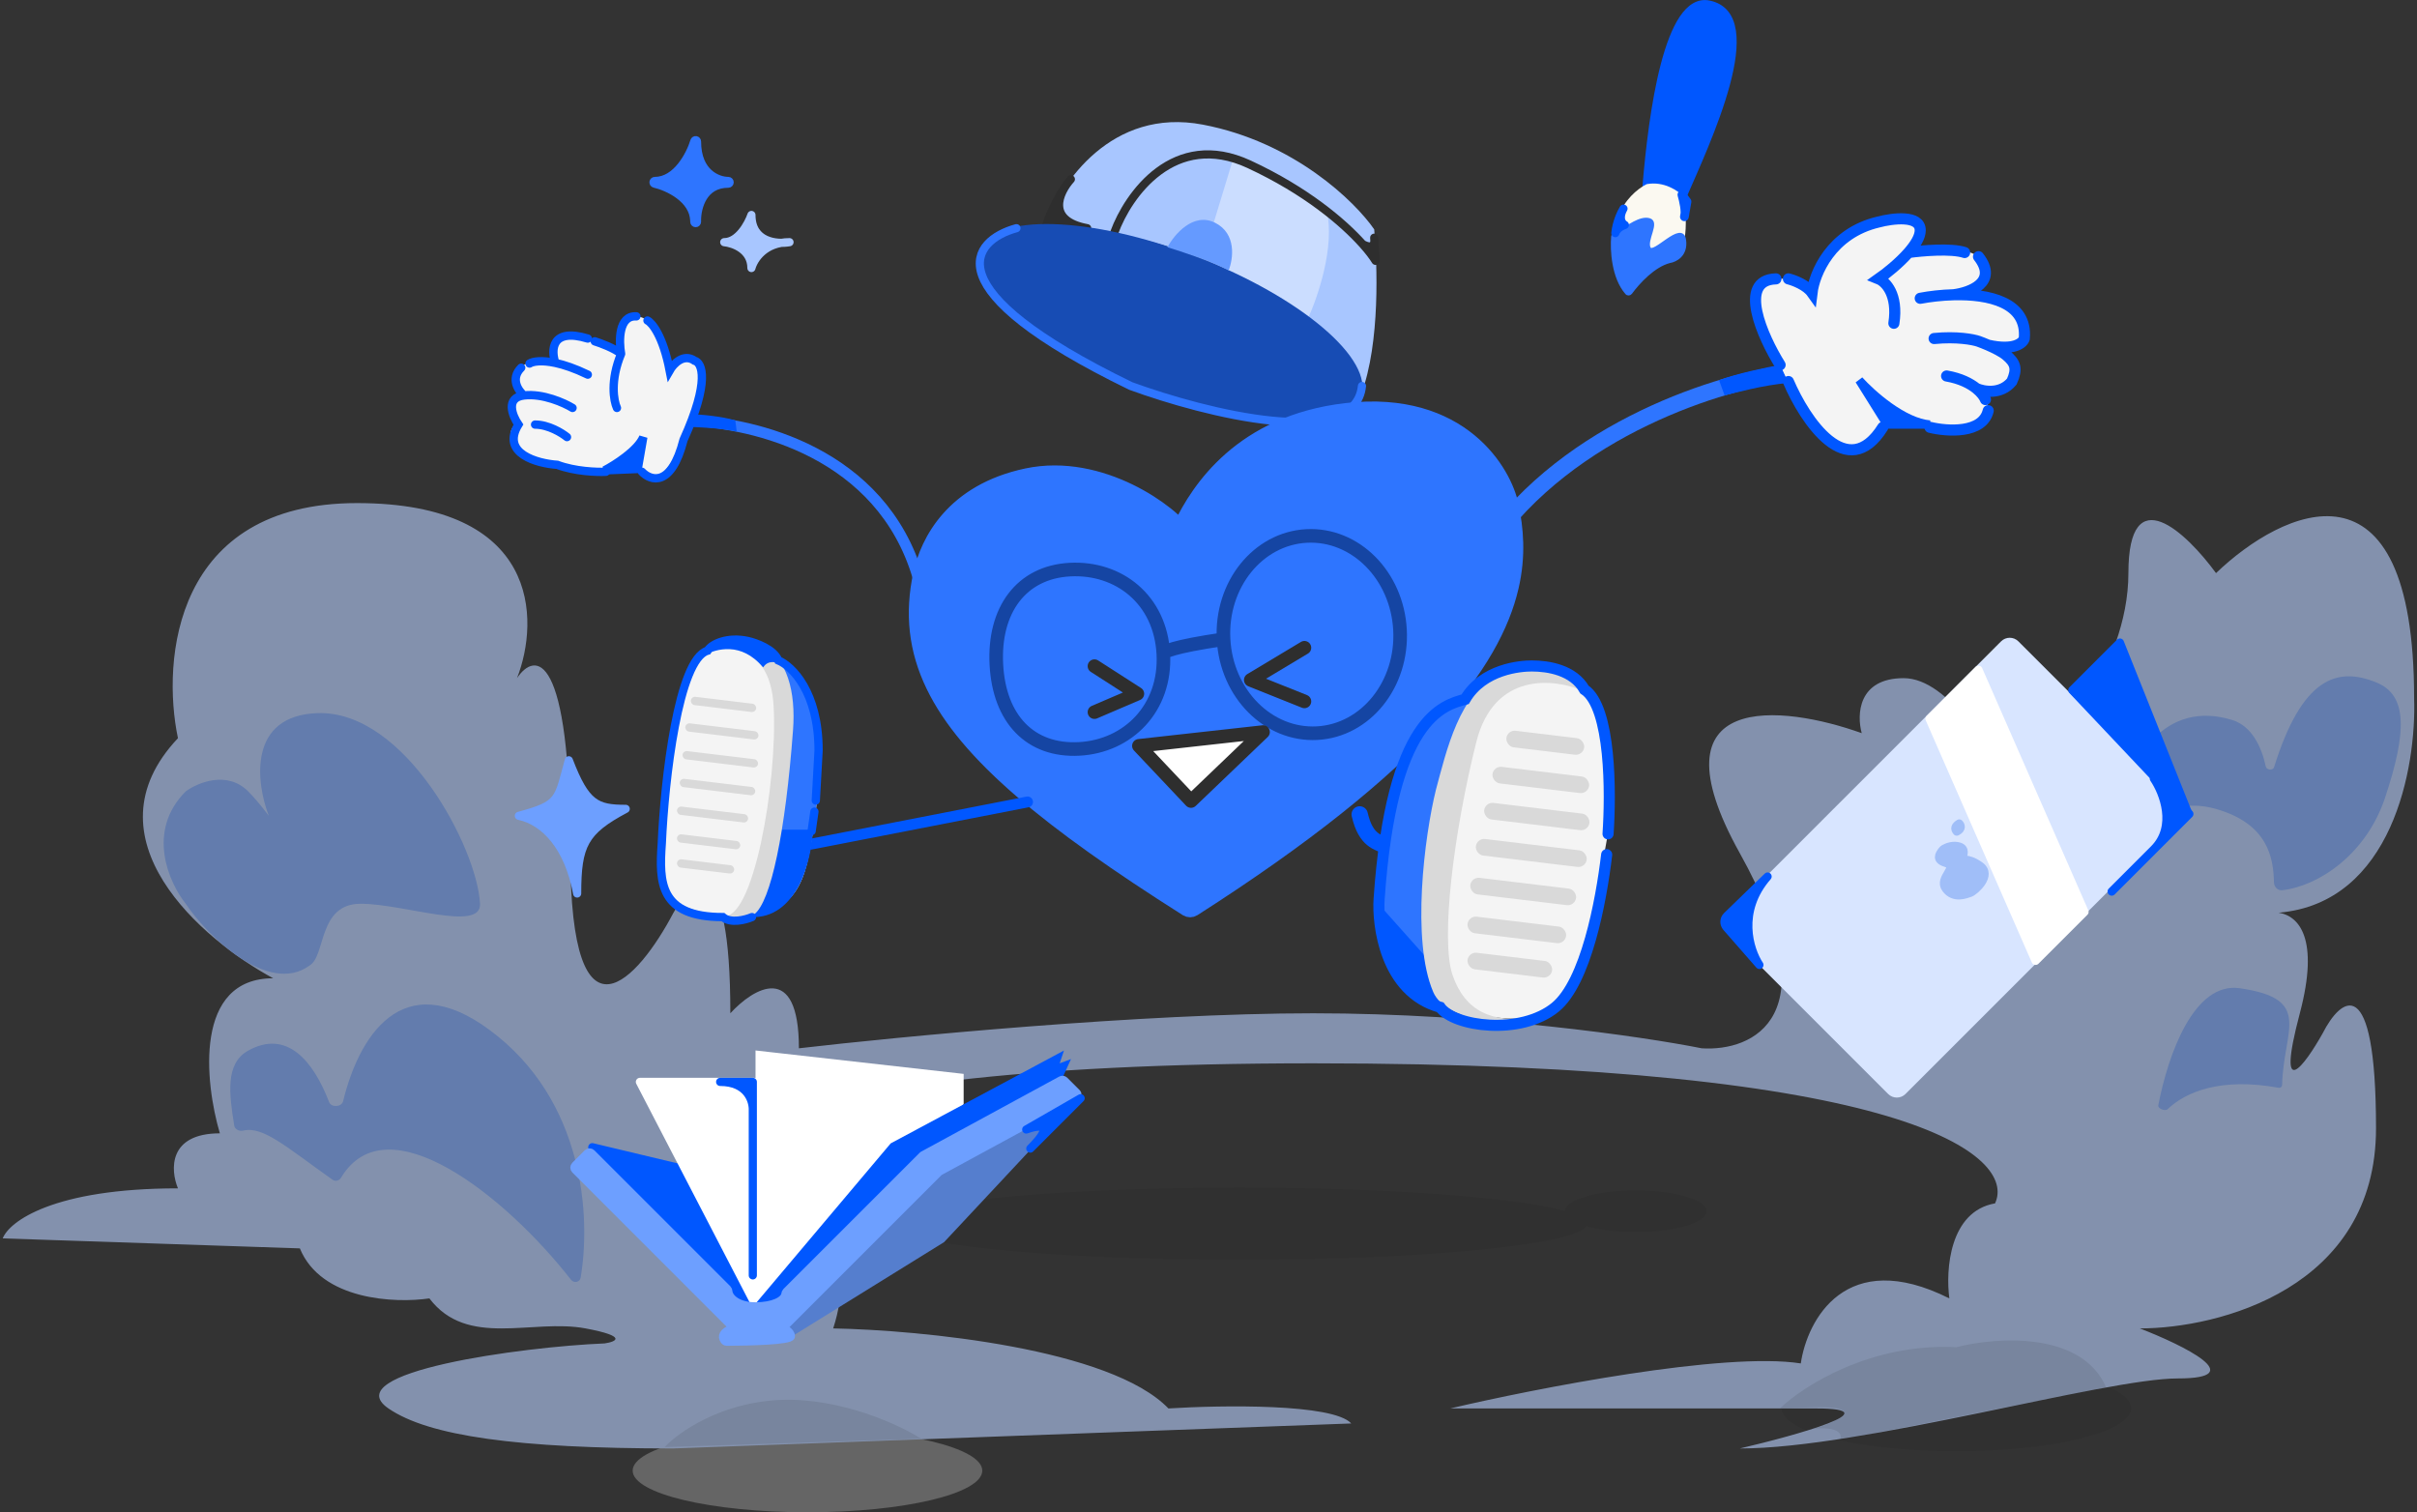 <svg width="871" height="545" viewBox="0 0 871 545" fill="none" xmlns="http://www.w3.org/2000/svg">
<rect x="0" y="0" width="871" height="545" fill="#333333" stroke="none"/>
<g opacity="0.6">
<ellipse cx="290.984" cy="530" rx="63" ry="15" fill="#D9D9D9" fill-opacity="0.5"/>
<ellipse cx="704.984" cy="507.5" rx="63" ry="15.5" fill="black" fill-opacity="0.1"/>
<path d="M522.643 507.578C553.302 500.368 621.484 487.029 648.94 491.355C651.228 475.732 665.138 449.174 702.478 467.921C701.106 457.706 702.478 436.556 718.952 433.672C726.731 416.847 688.476 383.198 473.223 383.198C257.97 383.198 229.782 420.453 242.595 439.08C254.035 430.066 278.012 421.053 282.405 457.106C292.015 452.9 309.037 451.337 300.252 478.737C331.826 479.338 400.19 485.947 421.057 507.578C440.276 506.377 480.361 505.776 486.95 512.987L242.595 522C186.31 522 154.486 517.526 139.984 507.578C120.928 494.508 188.141 485.347 217.884 484.145C222.003 483.544 226.395 481.621 211.02 478.737C191.801 475.132 168.464 485.948 154.736 467.921C142.381 469.724 115.749 468.642 108.061 449.895L0.984 446.29C3.272 440.281 19.105 428.264 64.132 428.264C61.386 421.654 60.563 408.435 79.233 408.435C73.742 389.808 69.898 352.554 98.452 352.554C72.826 338.734 30.087 302.081 64.132 266.029C58.183 237.788 62.759 181.306 128.653 181.306C194.547 181.306 194.547 223.367 186.31 244.397C192.716 234.783 205.529 233.942 205.529 307.489C205.529 381.035 230.24 352.554 242.595 329.12C249.459 316.502 263.186 306.047 263.186 365.172C271.423 356.159 287.896 346.065 287.896 377.791C324.047 373.585 411.723 365.172 473.223 365.172C534.723 365.172 592.197 373.585 613.246 377.791C631.55 378.992 659.921 366.614 626.974 307.489C594.027 248.363 642.533 254.011 670.903 264.226C669.073 257.616 669.531 244.397 686.004 244.397C702.478 244.397 718.493 272.037 724.442 285.857C738.628 273.84 766.998 241.152 766.998 206.542C766.998 171.932 788.048 192.121 798.573 206.542C822.367 183.709 869.957 160.756 869.957 251.608C870.84 276.518 862.109 325.446 821.128 328.924C828.379 330.022 835.936 338.133 828.774 365.172C819.988 398.34 830.604 383.799 837.011 372.383C843.417 359.764 856.23 348.949 856.23 406.632C856.23 464.316 799.488 478.737 771.117 478.737C786.675 484.746 811.202 496.763 784.845 496.763C758.487 496.763 670.903 522 626.974 522C647.566 517.193 681.886 507.578 654.43 507.578H522.643Z" fill="#B9D1FF"/>
<path d="M704.984 485.5C674.184 483.9 649.817 499.5 641.484 507.5C648.651 507.5 659.884 506.4 663.484 508C667.084 509.6 658.984 513.833 652.484 515C663.284 513.8 663.984 517.167 662.984 519L758.984 500C750.184 479.6 719.317 481.833 704.984 485.5Z" fill="black" fill-opacity="0.1"/>
<path fill-rule="evenodd" clip-rule="evenodd" d="M571.703 441.876C567.354 448.647 512.953 454 446.484 454C377.172 454 320.984 448.18 320.984 441C320.984 433.82 377.172 428 446.484 428C500.245 428 546.111 431.502 563.985 436.423C564.125 432.316 575.488 429 589.484 429C603.567 429 614.984 432.358 614.984 436.5C614.984 440.642 603.567 444 589.484 444C582.569 444 576.297 443.19 571.703 441.876Z" fill="black" fill-opacity="0.1"/>
<path d="M281.484 504.5C259.884 505.3 244.484 516.167 239.484 521.5L331.984 518.5C324.151 513.5 303.084 503.7 281.484 504.5Z" fill="black" fill-opacity="0.1"/>
<path d="M856.484 246C841.984 240 829.484 244.5 819.484 276.5C819.097 277.739 816.78 277.531 816.511 276.261C814.982 269.048 811.374 261.653 804.484 259.5C780.484 252 765.984 273 764.984 295C764.461 306.5 776.849 285.319 798.484 291.5C817.282 296.871 819.253 309.052 819.46 318.003C819.498 319.659 820.828 321.013 822.474 320.821C835.681 319.28 852.711 307.82 859.484 287.5C867.484 263.5 867.484 250.552 856.484 246Z" fill="#83ADFF"/>
<path d="M84.409 405.645C82.567 394.198 81.117 383.287 89.394 378.651C103.42 370.797 112.944 382.437 118.592 397.163C119.383 399.222 123.131 398.993 123.65 396.849C129.146 374.156 144.634 347.676 176.394 371.151C210.785 396.57 212.92 438.815 209.244 460.425C208.958 462.105 206.834 462.563 205.786 461.22C182.353 431.21 139.428 396.795 122.886 424.445C122.26 425.492 120.865 425.875 119.868 425.172C103.549 413.667 94.874 405.704 87.676 407.444C86.278 407.782 84.638 407.066 84.409 405.645Z" fill="#83ADFF"/>
<path d="M89.435 285.197C81.835 277.597 71.268 282.03 66.935 285.197C52.535 299.597 60.935 318.197 66.935 325.697C74.435 337.03 96.684 358.8 111.484 348C117.483 344.654 114.484 325.697 129.984 325.697C145.484 325.697 173.499 336 172.984 325.697C171.984 305.697 145.984 256 114.484 257C89.284 257.8 92.237 282 96.864 294C94.005 290.195 91.353 287.115 89.435 285.197Z" fill="#83ADFF"/>
<path d="M821.168 392.023C800.452 388.208 787.638 393.45 781.119 399.748C780.269 400.569 777.539 399.512 777.763 398.352C781.305 380.047 790.591 353.744 807.135 356.14C833.763 359.998 822.836 371.139 822.39 391.031C822.376 391.661 821.788 392.137 821.168 392.023Z" fill="#83ADFF"/>
</g>
<path d="M385.614 217.121L401.078 227.062L385.614 233.689" stroke="#0057FF" stroke-width="4.902" stroke-linecap="round" stroke-linejoin="round"/>
<path d="M461.275 210.493L441.945 222.091L461.275 229.823" stroke="#0057FF" stroke-width="4.902" stroke-linecap="round" stroke-linejoin="round"/>
<path d="M446.364 240.868L401.629 245.839L420.407 265.721L446.364 240.868Z" fill="white" stroke="#0057FF" stroke-width="4.902" stroke-linecap="round" stroke-linejoin="round"/>
<path d="M447.177 99.819C422.471 86.093 390.15 81.354 377.078 80.701C382.143 66.158 400.51 38.641 433.451 44.915C466.393 51.19 488.354 72.694 495.217 82.661C496.301 95.051 497.444 123.38 490.55 141.997C490.32 143.029 489.917 144.026 489.335 144.983C489.765 144.02 490.17 143.023 490.55 141.997C493.027 130.865 475.439 115.52 447.177 99.819Z" fill="#A8C6FF"/>
<path d="M385.901 64.589C381.98 68.903 378.385 77.171 377.078 80.766C382.176 80.766 389.006 81.746 391.784 82.236C376.882 79.491 381.653 69.328 385.901 64.589Z" fill="#2E2E2E" stroke="#2E2E2E" stroke-width="2.941" stroke-linejoin="round"/>
<path d="M437.373 80.275L444.235 57.725C450.118 56.941 469.236 69.49 478.06 75.863C481.197 88.805 474.792 107.4 471.197 115.08L442.275 97.922C445.804 86.55 440.477 81.419 437.373 80.275Z" fill="#CBDDFF"/>
<path d="M495.29 86.915L495.707 94.001C494.769 92.478 493.22 90.41 491.037 87.975C494.223 89.711 495.173 88.389 495.29 86.915L495.216 85.668C495.288 86.049 495.324 86.489 495.29 86.915Z" fill="#2E2E2E"/>
<path d="M401.587 83.707C406.489 70.308 423.058 46.647 450.117 59.197C470.707 68.745 484.088 80.224 491.037 87.975M491.037 87.975C493.22 90.41 494.769 92.478 495.707 94.001L495.216 85.668C495.535 87.369 495.145 90.213 491.037 87.975Z" stroke="#2E2E2E" stroke-width="2.941" stroke-linecap="round" stroke-linejoin="round"/>
<ellipse cx="421.701" cy="116.543" rx="25.854" ry="73.584" transform="rotate(-68.922 421.701 116.543)" fill="#174CB4"/>
<path d="M442.764 97.432C435.705 93.903 425.116 90.406 420.705 89.099C423.156 84.523 430.019 76.353 437.862 80.275C445.705 84.197 444.398 93.347 442.764 97.432Z" fill="#659AFF"/>
<path d="M366.291 82.236C350.115 86.648 335.702 104.197 407.469 139.1C434.267 148.904 488.451 162.63 490.804 139.1" stroke="#2E75FF" stroke-width="2.941" stroke-linecap="round" stroke-linejoin="round"/>
<path d="M425.279 189.596C423.902 188.142 422.2 186.598 420.253 185.054C416.689 182.227 412.167 179.29 406.987 176.781C396.656 171.777 383.485 168.371 369.997 171.222C343.258 176.873 334.07 194.994 331.506 206.944C328.472 221.091 329.843 234.182 336.148 247.212C342.157 259.633 352.589 271.876 367.66 284.921C382.739 297.973 402.585 311.93 427.566 327.745C428.37 328.254 429.395 328.252 430.197 327.739C512.172 275.346 538.478 238.776 544.802 211.697C547.521 200.053 546.503 190.333 544.816 182.143C543.623 176.216 539.159 166.423 529.75 158.694C520.252 150.89 505.861 145.309 485.094 147.707C447.292 152.073 431.635 176.253 425.279 189.596Z" fill="#2E75FF" stroke="#2E75FF" stroke-width="4.902" stroke-linejoin="round"/>
<path d="M419.222 235.647C420.263 255.27 406.44 268.961 388.882 269.893C371.324 270.824 360.1 259.141 359.058 239.517C358.017 219.893 368.01 206.207 385.568 205.275C403.126 204.344 418.181 216.023 419.222 235.647ZM419.222 235.647C418.807 235.007 422.567 233.057 440.928 230.373M440.928 230.373C441.97 249.997 457.047 265.15 474.605 264.218C492.163 263.287 505.553 246.624 504.512 227C503.47 207.376 488.393 192.223 470.835 193.155C453.277 194.086 439.887 210.75 440.928 230.373Z" stroke="#1545A3" stroke-width="4.902"/>
<path d="M394.404 240.07L409.868 250.011L394.404 256.638" stroke="#2E2E2E" stroke-width="4.902" stroke-linecap="round" stroke-linejoin="round"/>
<path d="M470.066 233.442L450.736 245.04L470.066 252.772" stroke="#2E2E2E" stroke-width="4.902" stroke-linecap="round" stroke-linejoin="round"/>
<path d="M455.155 263.818L410.419 268.788L429.197 288.671L455.155 263.818Z" fill="white" stroke="#2E2E2E" stroke-width="4.902" stroke-linecap="round" stroke-linejoin="round"/>
<path d="M186.984 294C201.984 290 201.064 288.286 204.984 274C211.038 289.873 214.984 291.5 225.484 291.5C210.508 299.437 207.984 304.5 207.984 322C204.984 305.5 196.484 296 186.984 294Z" fill="#6D9FFF" stroke="#6D9FFF" stroke-width="2.941" stroke-linejoin="round"/>
<path d="M623.371 335.117L681.467 393.214C682.616 394.363 684.478 394.363 685.627 393.214L784.411 294.43C785.559 293.282 785.559 291.419 784.411 290.271L726.314 232.174C725.166 231.025 723.303 231.025 722.155 232.174L721.293 233.035L623.371 330.958C622.222 332.106 622.222 333.969 623.371 335.117Z" fill="#D8E5FF" stroke="#D8E5FF" stroke-width="2.941"/>
<path d="M705.146 299.703C704.261 298.665 704.473 297.731 706.032 296.762C706.564 297.281 707.272 298.665 705.146 299.703Z" fill="#A0BEF8" stroke="#A0BEF8" stroke-width="2.941" stroke-linejoin="round"/>
<path d="M636.978 315.88C625.997 328.43 630.442 342.352 634.037 347.744L622.15 334.159C621.12 332.981 621.192 331.202 622.315 330.112L636.978 315.88Z" fill="#0057FF" stroke="#0057FF" stroke-width="2.941" stroke-linejoin="round"/>
<path d="M706.096 305.096C708.449 305.88 707.567 308.037 707.077 309.508C706.828 310.488 708.547 308.527 713.45 311.959C718.352 315.39 711.489 321.273 710.018 321.763C708.547 322.253 704.136 324.214 701.194 320.292C698.253 316.371 706.096 312.449 701.194 310.978C697.554 309.886 698.701 308.005 699.93 306.434C700.117 306.196 700.339 305.987 700.604 305.841C701.768 305.196 704.009 304.4 706.096 305.096Z" fill="#A0BEF8" stroke="#A0BEF8" stroke-width="2.941" stroke-linejoin="round"/>
<path d="M712.959 241.369L695.312 259.017L714.43 302.645L733.548 346.273L751.195 328.626L712.959 241.369Z" fill="white" stroke="white" stroke-width="2.941" stroke-linejoin="round"/>
<path d="M776.196 280.585L788.942 293.331L776.196 306.076C784.432 297.841 779.628 285.651 776.196 280.585Z" fill="#0057FF"/>
<path d="M760.984 321.289L776.196 306.076M776.196 306.076L788.942 293.331L776.196 280.585C779.628 285.651 784.432 297.841 776.196 306.076Z" stroke="#0057FF" stroke-width="3" stroke-linecap="round" stroke-linejoin="round"/>
<path d="M763.941 231.565L788.452 292.841L746.784 248.722L763.941 231.565Z" fill="#0057FF" stroke="#0057FF" stroke-width="2.941" stroke-linecap="round" stroke-linejoin="round"/>
<path d="M263.93 464.412L213.438 413.431L246.282 421.274L271.773 469.314C265.106 470.099 263.766 466.373 263.93 464.412Z" fill="#0057FF" stroke="#0057FF" stroke-width="2.941" stroke-linejoin="round"/>
<path d="M230.596 389.9L271.773 469.314V389.9H230.596Z" fill="white" stroke="white" stroke-width="2.941" stroke-linejoin="round"/>
<path d="M272.753 379.116V469.314L346.775 397.744V387.45L272.753 379.116Z" fill="white" stroke="white" stroke-width="0.98"/>
<path d="M321.283 412.45L273.733 468.824H282.067L330.107 416.372L382.559 387.94L385.01 382.548L381.089 384.018L382.559 379.606L321.283 412.45Z" fill="#0057FF" stroke="#0057FF" stroke-width="0.98"/>
<path d="M388.933 394.803L339.913 422.254L282.068 477.648L284.519 481.569L339.913 447.255L388.933 394.803Z" fill="#557ECE" stroke="#557ECE" stroke-width="0.98"/>
<path d="M259.519 389.9H271.284V399.452C271.295 399.714 271.295 399.962 271.284 400.195V399.452C271.123 395.864 268.658 389.9 259.519 389.9Z" fill="#0057FF"/>
<path d="M271.284 400.195V389.9H259.519C269.323 389.9 271.447 396.763 271.284 400.195ZM271.284 400.195V459.626" stroke="#0057FF" stroke-width="2.941" stroke-linecap="round" stroke-linejoin="round"/>
<path d="M263.269 477.477L207.269 421.477C206.886 421.094 206.886 420.473 207.269 420.091L211.765 415.595C212.148 415.212 212.769 415.212 213.151 415.595L262.146 464.59C262.345 464.788 262.441 465.064 262.464 465.344C262.674 467.87 265.967 470.785 272.263 470.785C278.552 470.785 282.718 468.75 283.033 466.325C283.069 466.046 283.162 465.769 283.361 465.57L332.559 416.372L382.406 389.27C382.788 389.063 383.261 389.131 383.568 389.438L388.005 393.875C388.468 394.338 388.355 395.117 387.78 395.43L338.441 422.254L283.189 477.506C282.674 478.022 282.879 478.925 283.487 479.327C284.279 479.85 285.009 480.612 285.009 481.569C285.009 483.115 269.788 483.518 261.836 483.53C261.602 483.53 261.377 483.451 261.218 483.279C260.34 482.326 259.849 480.587 262.893 479.198C263.565 478.891 263.791 477.999 263.269 477.477Z" fill="#6D9FFF"/>
<path d="M332.559 416.372L283.361 465.57C283.162 465.769 283.069 466.046 283.033 466.325C282.718 468.75 278.552 470.785 272.263 470.785C265.967 470.785 262.674 467.87 262.464 465.344C262.441 465.064 262.345 464.788 262.146 464.59L213.151 415.595C212.769 415.212 212.148 415.212 211.765 415.595L207.269 420.091C206.886 420.473 206.886 421.094 207.269 421.477L263.269 477.477C263.791 477.999 263.565 478.891 262.893 479.198C259.849 480.587 260.34 482.326 261.218 483.279C261.377 483.451 261.602 483.53 261.836 483.53C269.788 483.518 285.009 483.115 285.009 481.569C285.009 480.612 284.279 479.85 283.487 479.327C282.879 478.925 282.674 478.022 283.189 477.506L338.441 422.254M332.559 416.372L338.441 422.254M332.559 416.372L382.406 389.27C382.788 389.063 383.261 389.131 383.568 389.438L388.005 393.875C388.468 394.338 388.355 395.117 387.78 395.43L338.441 422.254" stroke="#6D9FFF" stroke-width="2.941" stroke-linecap="round" stroke-linejoin="round"/>
<path d="M389.422 395.783L371.285 413.921C380.697 404.509 374.226 405.424 369.814 407.058L389.422 395.783Z" fill="#0057FF" stroke="#0057FF" stroke-width="2.941" stroke-linejoin="round"/>
<path d="M251.67 51C251.67 50.514 251.314 50.101 250.832 50.03C250.351 49.959 249.891 50.252 249.751 50.718C249.044 53.076 247.477 56.632 245.11 59.577C242.737 62.529 239.679 64.726 235.984 64.726C235.486 64.726 235.067 65.099 235.01 65.594C234.953 66.089 235.276 66.548 235.761 66.661C238.068 67.199 241.531 68.511 244.433 70.676C247.328 72.836 249.55 75.751 249.701 79.509C249.702 79.662 249.705 79.811 249.71 79.956C249.729 80.49 250.172 80.912 250.707 80.902C251.242 80.893 251.67 80.457 251.67 79.922C251.67 79.769 251.668 79.618 251.662 79.467C251.654 77.16 252.198 73.921 253.826 71.291C255.424 68.711 258.072 66.687 262.455 66.687C262.997 66.687 263.435 66.248 263.435 65.706C263.435 65.165 262.997 64.726 262.455 64.726C260.703 64.726 258.005 64.059 255.758 62.036C253.542 60.042 251.67 56.645 251.67 51Z" fill="#2E75FF" stroke="#2E75FF" stroke-width="1.961" stroke-linecap="round" stroke-linejoin="round"/>
<path d="M260.984 87.275C266.082 87.275 269.644 80.739 270.788 77.471C270.788 85.445 276.841 87.474 281.562 87.514C282.478 87.36 283.461 87.275 284.514 87.275C283.66 87.428 282.646 87.523 281.562 87.514C274.628 88.682 271.51 93.847 270.788 96.589C270.788 89.922 264.252 87.602 260.984 87.275Z" fill="#A8C6FF"/>
<path d="M270.788 77.471C269.644 80.739 266.082 87.275 260.984 87.275C264.252 87.602 270.788 89.922 270.788 96.589C271.605 93.485 275.494 87.275 284.514 87.275C279.939 88.092 270.788 87.275 270.788 77.471Z" stroke="#A8C6FF" stroke-width="2.941" stroke-linecap="round" stroke-linejoin="round"/>
<path d="M606.618 71.267C603.873 67.346 596.324 66.692 592.892 66.856C595.016 41.528 600.592 -2.043 615.932 1.168C637.011 5.58 615.278 51.332 606.618 71.267Z" fill="#0057FF" stroke="#0057FF" stroke-width="1.961" stroke-linejoin="round"/>
<path d="M587.01 102.151C575.245 82.15 586.357 69.96 593.383 66.365C599.658 65.189 604.821 68.817 606.619 70.777C607.926 77.804 608.775 92.15 601.716 93.327C594.658 94.503 588.971 99.7 587.01 102.151Z" fill="#FBF9F1"/>
<path d="M606.095 70.187L607.938 72.656C607.71 74.09 607.366 76.121 606.99 78.118C607.647 76.4 606.667 72.115 606.095 70.187Z" stroke="#0057FF" stroke-width="3.145" stroke-linecap="round" stroke-linejoin="round"/>
<path d="M586.15 105.678C581.171 100.049 580.679 90.013 581.103 85.249C581.119 85.078 581.177 84.918 581.274 84.776C582.162 83.473 582.698 83.007 584.559 82.542C586.52 82.052 590.932 78.13 594.363 79.111C597.795 80.091 592.893 86.464 594.363 89.405C595.834 92.346 606.128 79.601 607.109 86.464C607.893 91.954 603.84 93.98 601.716 94.307C596.005 95.735 590.402 101.873 587.717 105.552C587.336 106.074 586.578 106.162 586.15 105.678Z" fill="#2E75FF" stroke="#2E75FF" stroke-width="0.98"/>
<path d="M582.108 84.013C582.5 80.091 584.232 76.497 585.049 75.189C583.088 78.719 584.559 80.582 585.539 81.072C583.186 81.856 582.271 83.36 582.108 84.013Z" fill="#0057FF" stroke="#0057FF" stroke-width="2.941" stroke-linejoin="round"/>
<path d="M248.649 151.62C271.477 152.356 317.568 162.946 330.823 208.012" stroke="#2E75FF" stroke-width="3.922" stroke-linecap="round" stroke-linejoin="round"/>
<path d="M229.319 114.064C236.388 114.064 240.365 126.951 241.469 133.394C247.729 128.24 257.928 124.668 248.649 151.62C239.371 178.571 232.265 173.527 229.871 167.636C223.98 169.477 209.879 172.054 200.6 167.636C195.446 167.82 184.915 166.09 184.032 157.695C183.728 154.811 184.894 153.322 186.793 152.721C185.18 149.106 184.435 144.082 188.45 142.377C183.48 137.26 184.032 127.319 200.6 131.737C195.63 121.796 202.809 116.273 223.796 126.767C224.256 125.835 223.382 125.628 223.796 125.11C223.354 115.39 227.294 113.696 229.319 114.064Z" fill="#F4F4F4"/>
<path d="M218.324 170.013C215.157 170.179 207.224 169.913 200.824 167.513C193.49 167.013 180.424 163.413 186.824 153.013C184.657 149.846 182.024 143.313 188.824 142.513M188.824 142.513C195.624 141.713 203.324 145.179 206.324 147.013M188.824 142.513C186.824 140.846 183.824 136.513 187.824 132.513M204.324 157.513C202.49 156.013 197.624 153.013 192.824 153.013M190.824 131.013C191.964 130.287 195.011 129.691 200.133 130.785M211.824 135.013C207.133 132.743 203.249 131.451 200.133 130.785M200.133 130.785C198.53 126.194 198.624 118.013 211.824 122.013M214.324 123.013C216.49 123.679 221.424 125.513 223.824 127.513M223.824 127.513C219.824 137.113 221.157 144.513 222.324 147.013M223.824 127.513C222.99 122.846 222.924 113.613 229.324 114.013M233.324 115.513C234.99 116.346 238.924 121.113 241.324 133.513C242.657 131.179 246.324 127.213 250.324 130.013C252.99 130.679 255.924 137.313 246.324 158.513C241.924 175.713 234.49 173.346 231.324 170.013" stroke="#0057FF" stroke-width="3" stroke-linecap="round"/>
<path d="M644.791 134.351C620.855 137.326 565.584 153.976 535.984 196.776" stroke="#2E75FF" stroke-width="5.882" stroke-linecap="round" stroke-linejoin="round"/>
<path d="M684.355 79.513C669.196 78.52 659.244 89.901 656.163 95.716C654.717 96.778 653.035 99.677 652.941 104.86C649.558 102.4 643.674 97.171 633.954 103.224C629.128 105.417 642.79 134.704 642.79 134.704C642.79 134.704 657.318 166.388 668.196 162.871C678.443 159.557 678.443 156.243 678.443 152.471C689.682 153.917 713.102 157.347 715.927 149.157C717.066 145.855 715.471 141.193 712.979 139.457C721.443 142.286 724.33 139.306 724.835 137.559C727.23 132.421 723.185 128.209 719.864 125.409C727.283 126.777 729.087 123.662 729.067 120.798C728.988 116.278 724.416 106.8 706.768 105.047C715.57 103.667 716.542 99.09 715.927 96.974C713.668 86.645 693.775 89.836 684.111 92.722C690.896 87.876 697.827 80.395 684.355 79.513Z" fill="#F4F4F4"/>
<path d="M231.824 157.513C229.824 162.313 221.657 167.513 217.824 169.513L229.824 169.013L231.824 157.513Z" fill="#0057FF" stroke="#0057FF" stroke-width="3"/>
<path d="M669.984 137L679.984 153H695.484C685.884 152.2 674.484 142 669.984 137Z" fill="#0057FF" stroke="#0057FF" stroke-width="3"/>
<path d="M641.484 131.5C635.151 121.333 625.984 100.9 639.984 100.5M644.484 100.5C646.484 101 650.984 102.7 652.984 105.5C653.817 98.666 659.784 84 676.984 80C681.984 78.666 691.984 77.4 691.984 83C691.984 85.361 690.206 88.22 687.775 91M682.484 116.5C684.084 106.1 679.484 101.5 676.984 100.5C679.876 98.476 684.44 94.812 687.775 91M687.775 91C692.511 90.333 703.184 89.4 707.984 91M695.484 154C701.651 155.5 714.484 156.4 716.484 148M715.484 144C715.106 143.017 714.084 141.507 712.221 140M701.484 135.5C706.511 136.374 709.976 138.184 712.221 140M712.221 140C714.808 141.167 720.984 142.3 724.984 137.5C727.069 132.866 726.282 130.776 722.984 128C721.489 126.741 718.813 125.407 716.484 124.394M644.484 137.5C650.484 151.5 665.684 174.4 678.484 154M696.984 122C705.151 121.2 711.054 122.333 712.984 123C713.802 123.29 715.08 123.784 716.484 124.394M691.984 107.5C695.368 106.857 699.597 106.34 703.984 106.225M716.484 124.394C725.684 126.484 728.984 123.669 729.484 122C730.673 108.924 716.664 105.894 703.984 106.225M703.984 106.225C709.984 105.484 720.184 101.7 712.984 92.5" stroke="#0057FF" stroke-width="4" stroke-linecap="round"/>
<path d="M264.984 151.5C259.754 150 252.15 149.266 248.984 149.326L247.07 153.864C251.07 153.787 260.796 154.423 265.484 155.5L264.984 151.5Z" fill="#0057FF"/>
<path d="M621.484 142.5L619.484 137C625.884 134.6 636.817 132.333 641.484 131.5L644.484 138C635.284 138.8 625.484 141.5 621.484 142.5Z" fill="#0057FF"/>
<path d="M499.057 304.708C496.805 303.42 492.193 303.22 489.984 293.5" stroke="#0057FF" stroke-width="5.882" stroke-linecap="round" stroke-linejoin="round"/>
<path d="M497.28 326.559C497.28 326.559 498.374 347.234 509.587 356.175C527.379 368.267 557.984 371 562.984 361C570.234 346.5 576.562 319.076 577.484 312C578.487 304.298 580.494 297.231 580.484 290C580.473 282.093 580.646 274.522 578.984 268C575.127 252.865 571.567 244.764 554.712 244.764C540.168 244.764 529.082 250.012 520.721 258.066C508.256 270.074 501.846 288.319 499.057 304.708C497.687 312.76 497.191 320.363 497.28 326.559Z" fill="#F4F4F4"/>
<path d="M509.587 356.175C498.374 347.234 497.28 326.559 497.28 326.559C497.191 320.363 497.687 312.76 499.057 304.708C501.846 288.319 503.018 270.008 515.484 258C520.698 252.977 529.009 249.071 538.054 246.843C544.266 241.052 550.52 241.858 554.712 244.764C549.238 244.764 543.512 245.498 538.054 246.843C529.827 254.512 521.674 273.75 518.484 315C516.074 330.333 515.601 362.2 532.984 367C526.977 365.45 513.887 361.114 509.587 356.175Z" fill="#2E75FF"/>
<path d="M513.484 344.5L496.984 326C498.984 352.5 514.151 361.333 520.484 362.5C516.484 358.9 513.984 349 513.484 344.5Z" fill="#0057FF"/>
<path d="M531.984 267.5C538.384 241.9 560.317 244.5 570.484 249C570.484 243 551.61 238.396 540.484 243C525.984 249 521.15 271 517.483 284.5C513.317 301.333 508.52 338.92 516.483 357.5C520.984 368 544.317 371 552.483 366.5C537.983 369 527.984 364.5 523.484 351.5C518.984 338.5 523.984 299.5 531.984 267.5Z" fill="#D9D9D9"/>
<rect x="543.203" y="263" width="28.242" height="6.01" rx="3.005" transform="rotate(6.873 543.203 263)" fill="#D9D9D9"/>
<rect x="538.203" y="276" width="35.066" height="6.01" rx="3.005" transform="rotate(6.873 538.203 276)" fill="#D9D9D9"/>
<rect x="535.203" y="289" width="38.205" height="6.01" rx="3.005" transform="rotate(6.873 535.203 289)" fill="#D9D9D9"/>
<rect x="532.203" y="302" width="40.233" height="6.01" rx="3.005" transform="rotate(6.873 532.203 302)" fill="#D9D9D9"/>
<rect x="530.203" y="316" width="38.397" height="6.01" rx="3.005" transform="rotate(6.873 530.203 316)" fill="#D9D9D9"/>
<rect x="529.203" y="330" width="35.784" height="6.01" rx="3.005" transform="rotate(6.873 529.203 330)" fill="#D9D9D9"/>
<rect x="529.203" y="343" width="30.706" height="6.01" rx="3.005" transform="rotate(6.873 529.203 343)" fill="#D9D9D9"/>
<path d="M578.984 308C576.984 325 571.484 354 560.484 363C547.984 373.227 523.984 370 518.984 363C498.984 357.5 496.366 333 496.984 324C501.484 258.5 520.151 254.167 527.984 252C534.484 241 547.984 240 551.984 240C558.067 240 566.984 241.5 570.984 248.5C580.584 254.9 580.484 286 579.484 300.5" stroke="#0057FF" stroke-width="4" stroke-linecap="round"/>
<path d="M292.207 304.221L370.287 289.007" stroke="#0057FF" stroke-width="3.922" stroke-linecap="round" stroke-linejoin="round"/>
<path d="M247.137 244.23C252.314 231.073 265.6 232.503 271.596 234.862C294.672 237.468 296.99 267.835 293.861 293.479C293.409 297.192 292.842 300.805 292.207 304.221C288.942 325.592 281.288 327.007 271.596 330.007C264.288 332.269 244.708 328.332 241.056 322.566C237.405 316.801 237.835 313.577 237.961 309.154C238.08 304.958 238.278 300.321 238.578 295.465C238.805 291.807 239.089 288.025 239.441 284.215C239.799 280.331 240.546 274.449 241.056 270.607C241.737 265.478 242.243 262.445 243.235 257.814C244.323 252.737 245.613 248.103 247.137 244.23Z" fill="#F4F4F4"/>
<path d="M271.596 234.862C294.672 237.468 296.99 267.835 293.861 293.479C293.409 297.191 292.841 300.805 292.207 304.221C288.942 325.592 281.288 327.007 271.596 330.007C270.318 330.402 268.665 330.608 266.788 330.648C277.288 327.789 278.288 291.007 281.788 265.007C284.588 244.207 276.16 236.244 271.596 234.862Z" fill="#2E75FF"/>
<path d="M281.484 299C279.084 313.8 273.151 326.167 270.484 330.5C287.284 331.3 292.484 309.833 292.984 299H281.484Z" fill="#0057FF"/>
<path d="M278.788 254.508C277.588 232.508 262.288 232.341 254.788 235.008C256.955 232.008 266.688 228.907 274.288 232.507C283.788 237.007 286.788 249.507 285.788 263.007C283.047 300.007 277.788 325.007 271.788 329.507C266.988 333.107 261.621 331.007 260.288 330.007C271.288 333.007 280.288 282.008 278.788 254.508Z" fill="#D9D9D9"/>
<rect x="249.147" y="250.95" width="23.694" height="3" rx="1.5" transform="rotate(6.873 249.147 250.95)" fill="#D9D9D9"/>
<rect x="247.147" y="260.507" width="26.537" height="3" rx="1.5" transform="rotate(6.873 247.147 260.507)" fill="#D9D9D9"/>
<rect x="246.147" y="270.507" width="27.399" height="3" rx="1.5" transform="rotate(6.873 246.147 270.507)" fill="#D9D9D9"/>
<rect x="245.147" y="280.507" width="27.399" height="3" rx="1.5" transform="rotate(6.873 245.147 280.507)" fill="#D9D9D9"/>
<rect x="244.147" y="290.507" width="25.81" height="3" rx="1.5" transform="rotate(6.873 244.147 290.507)" fill="#D9D9D9"/>
<rect x="244.147" y="300.507" width="22.954" height="3" rx="1.5" transform="rotate(6.873 244.147 300.507)" fill="#D9D9D9"/>
<rect x="244.147" y="309.507" width="20.751" height="3" rx="1.5" transform="rotate(6.873 244.147 309.507)" fill="#D9D9D9"/>
<path d="M270.984 330.5C268.651 331.5 263.284 332.9 260.484 330.5C237.684 330.5 237.484 318 238.484 304C239.484 281 244.484 237.5 254.984 234.5C256.484 232 262.284 229.4 269.484 231C272.484 231.667 278.884 234 280.484 238C285.317 240 294.984 249.3 294.984 270.5L293.984 288.5M293.484 292.5L292.484 299.5" stroke="#0057FF" stroke-width="2.98" stroke-linecap="round"/>
<path d="M274.984 240.5C266.984 231 257.984 234 253.984 236C257.484 231 272.484 226.5 280.484 239C276.884 237.8 275.651 239.667 274.984 240.5Z" fill="#0057FF"/>
</svg>
